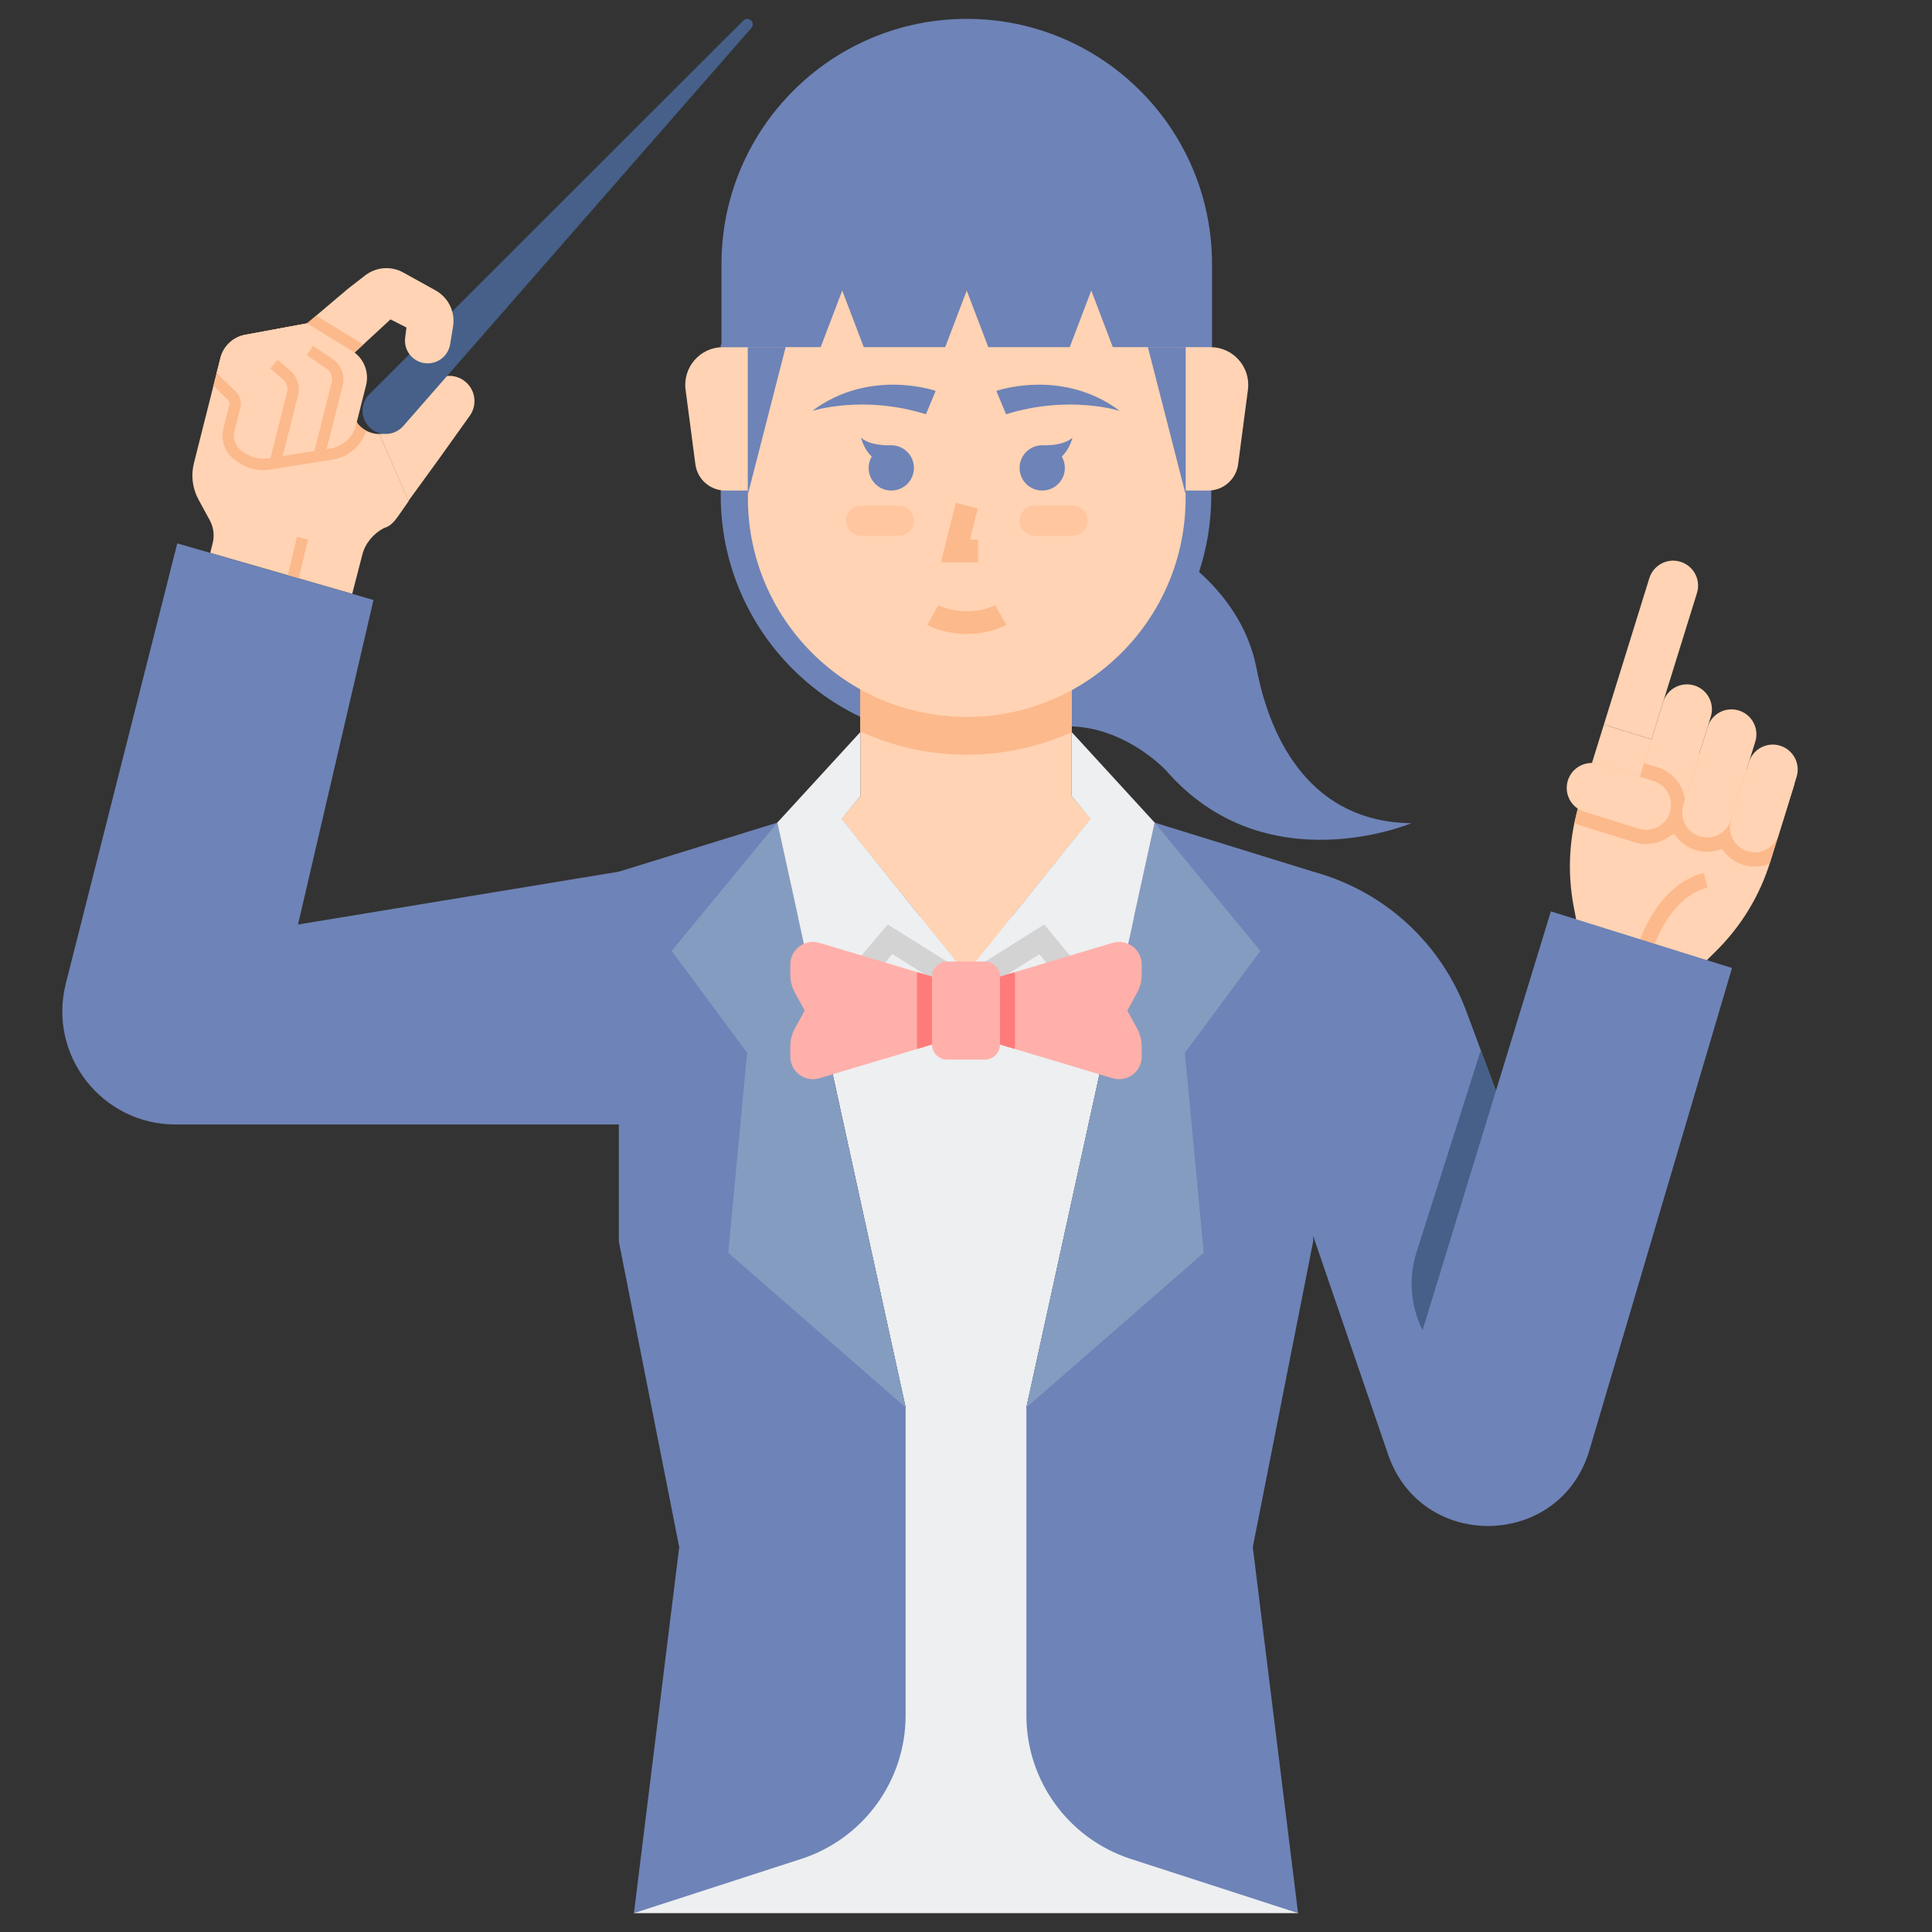 <svg id="Layer_1" enable-background="new 0 0 512 512" height="512" viewBox="0 0 512 512" width="512" xmlns="http://www.w3.org/2000/svg"><rect x="0" y="0" width="512" height="512" fill="#333333" stroke="none"/><path d="m344 507h-176l72-134-28.441-130 88.932.114-28.491 129.886z" fill="#edeff1"/><path d="m124.497 110.182c2.011-2.816 1.542-6.7-1.08-8.958-2.874-2.474-7.227-2.067-9.593.896 0 0-4.328 5.891-7.282 9.876-.181.244-.38.47-.586.687-1.411 1.487-3.374 2.319-5.429 2.311l7.68 17.802 8.101-11.148z" fill="#ffd3b3"/><path d="m97.878 113.197.002.002c2.514 2.514 6.63 2.384 8.979-.285l92.268-105.491c.509-.578.481-1.452-.063-1.996-.57-.57-1.494-.57-2.064 0l-99.122 99.059c-2.406 2.406-2.406 6.306 0 8.711z" fill="#466089"/><path d="m101.713 139.955.001-.002c1.906-.516 2.948-1.97 3.98-3.414l2.576-3.688-7.712-17.829c-.356-.001-.729-.034-1.088-.087l-.11-.022c-2.286-.34-4.27-1.767-5.321-3.825l-3.604-7.061c-1.358-2.694-.965-5.941.999-8.232l12.043-11.153 4.235 2.145-.345 2.726c-.394 3.114 1.669 6.008 4.741 6.652 3.36.704 6.628-1.536 7.182-4.924l.774-4.73c.628-3.838-1.223-7.657-4.624-9.543l-8.57-4.752c-3.223-1.787-7.2-1.481-10.112.777l-4.479 3.474-10.905 9.231-16.386 3.026c-3.206.592-5.773 2.999-6.571 6.16l-7.03 27.868c-.82 3.252-.386 6.693 1.217 9.64l2.999 5.512c1.002 1.841 1.273 3.992.761 6.025l-.655 2.595 37.627 10.854 2.686-10.382c.773-3.068 2.947-5.557 5.691-7.041z" fill="#ffd3b3"/><path d="m97.04 114.14c-1.271-.681-2.328-1.735-3-3.052l-3.604-7.062c-1.358-2.694-.965-5.941.999-8.232l4.762-4.411c-.201-.168-.408-.332-.622-.486-.252-.191-.507-.359-.738-.494l-11.052-6.749-2.412 2.042-16.386 3.026c-3.206.592-5.773 2.999-6.571 6.16l-1.848 7.324 3.879 3.798c.331.324.466.804.353 1.252l-1.573 6.236c-.844 3.345.542 6.841 3.447 8.699l.961.614c1.831 1.164 3.938 1.779 6.093 1.779.6 0 1.204-.048 1.788-.143l16.531-2.624c4.229-.673 7.681-3.651 8.993-7.677z" fill="#fcb98b"/><path d="m58.416 94.885-.997 3.953 5.129 5.023c1.094 1.071 1.536 2.643 1.162 4.128l-1.573 6.237c-.527 2.087.342 4.278 2.155 5.437l.954.61c1.727 1.098 3.785 1.531 5.802 1.206l16.528-2.624c3.298-.527 5.958-2.96 6.774-6.194l2.66-10.543c.842-3.339-.459-6.84-3.221-8.81-.166-.128-.335-.239-.515-.345l-11.9-7.268-16.389 3.029c-3.202.587-5.772 3-6.569 6.161z" fill="#ffd3b3"/><path d="m86.163 120.563-2.909-.734 4.65-18.432c.359-1.423-.216-2.932-1.43-3.756l-5.177-3.511 1.684-2.482 5.177 3.511c2.255 1.528 3.322 4.331 2.656 6.973z" fill="#fcb98b"/><path d="m74.429 122.763-2.909-.734 4.546-18.022c.327-1.295-.099-2.641-1.111-3.512l-3.309-2.849 1.957-2.273 3.309 2.849c1.879 1.617 2.669 4.115 2.063 6.52z" fill="#fcb98b"/><path d="m73.633 146.241h10.52v3h-10.52z" fill="#fcb98b" transform="matrix(.232 -.973 .973 .232 -83.111 190.239)"/><path d="m333 177.165c-2.159-11.226-8.606-19.65-15.236-25.605 2.09-6.376 3.236-13.18 3.236-20.255v-40h-130v40c0 35.898 29.101 65 65 65 5.91 0 11.629-.803 17.071-2.281l-.071.141c20.333-7 36 10 36 10 26.333 30.333 65 14 65 14-26.333-.334-37.272-21.613-41-41z" fill="#6e83b7"/><path d="m475.555 207.695-6.458 20.799c-2.747 8.848-7.622 16.887-14.197 23.413l-5.091 5.054-31.447-9.764-1.334-7.048c-1.722-9.103-1.186-18.489 1.561-27.336l6.458-20.799z" fill="#ffd3b3"/><path d="m434.594 205.855-12.627-3.921-3.378 10.878c-.544 1.751-.975 3.527-1.345 5.313.475.232.966.442 1.486.604l14.431 4.481c3.425 1.064 6.992.257 9.598-1.837.328-.099.651-.213.968-.343 1.276 1.953 3.211 3.49 5.607 4.234s4.862.573 7.02-.314c1.276 1.953 3.211 3.49 5.607 4.234 2.391.742 4.851.574 7.005-.308.041-.129.092-.254.132-.383l6.458-20.799-37.881-11.762z" fill="#fcb98b"/><path d="m437.521 253.009-3.874-.995c.179-.697 4.527-17.112 17.815-20.689l1.039 3.863c-11.017 2.965-14.941 17.672-14.98 17.821z" fill="#fcb98b"/><path d="m437.674 195.933-12.627-3.921 12.042-38.782c1.083-3.487 4.787-5.436 8.274-4.353 3.487 1.083 5.436 4.787 4.353 8.274z" fill="#ffd3b3"/><path d="m437.826 217.736c-3.487-1.083-5.436-4.787-4.353-8.274l7.281-23.45c1.083-3.487 4.787-5.436 8.274-4.353 3.487 1.083 5.436 4.787 4.353 8.274l-7.281 23.45c-1.082 3.487-4.787 5.436-8.274 4.353z" fill="#ffd3b3"/><path d="m446.1 213.383.436-1.403c-.503-3.91-3.21-7.369-7.215-8.613l-3.608-1.12-2.24 7.215c-1.083 3.487.866 7.191 4.353 8.274s7.192-.866 8.274-4.353z" fill="#fcb98b"/><g fill="#ffd3b3"><path d="m442.554 215.248c-1.083 3.487-4.787 5.436-8.274 4.353l-14.431-4.481c-3.487-1.083-5.436-4.787-4.353-8.274 1.083-3.487 4.787-5.436 8.274-4.353l14.431 4.481c3.487 1.083 5.436 4.788 4.353 8.274z"/><path d="m450.453 221.657c-3.487-1.083-5.436-4.787-4.353-8.274l6.441-20.744c1.083-3.487 4.787-5.436 8.274-4.353 3.487 1.083 5.436 4.787 4.353 8.274l-6.441 20.744c-1.083 3.486-4.787 5.435-8.274 4.353z"/><path d="m463.08 225.577c-3.487-1.083-5.436-4.787-4.353-8.274l4.761-15.333c1.083-3.487 4.787-5.436 8.274-4.353 3.487 1.083 5.436 4.787 4.353 8.274l-4.761 15.333c-1.083 3.487-4.787 5.436-8.274 4.353z"/></g><path d="m459 256.527-48-15-14.564 47.547-7.837-21.061c-6.663-17.908-21.457-31.571-39.837-36.792l-.762-.216v-.005l-42-13-34 155v81.582c0 17.34 11.173 32.706 27.668 38.052l44.332 14.366-12-97 16-81v-1.473l19.87 57.955c8.815 25.709 45.401 25.049 53.283-.96z" fill="#6e83b7"/><path d="m375.39 331.873 17.042-53.56 4.004 10.761-19.436 63.453c-3.206-6.412-3.784-13.822-1.61-20.654z" fill="#466089"/><path d="m213.452 279.976 23.029-27.133 16.331 10.24h6.376l16.266-10.2 22.933 27.825 6.699-30.54v-7.168h-98.172v7.17z" fill="#d3d3d3"/><path d="m306 218 28 34-20 27 5 53-47 41z" fill="#859cc1"/><path d="m206 218-42 13-85.019 14.004 20-86-52-15-29.537 116.635c-4.801 18.957 9.527 37.365 29.082 37.365l117.474-.004v31l16 81-12 97 44.332-14.367c16.495-5.345 27.668-20.711 27.668-38.051v-81.582z" fill="#6e83b7"/><path d="m206 218-28 34 20 27-5 53 47 41z" fill="#859cc1"/><path d="m256 258 33.1-41-5.1-6v-36h-28-28v36l-5.1 6z" fill="#ffd3b3"/><path d="m256 258-20.732-13-18.551 21.857-10.717-48.857 22-24v17l-5 6z" fill="#edeff1"/><path d="m256 258 20.732-13 18.438 22.371 10.83-49.371-22-24v17l5 6z" fill="#edeff1"/><path d="m198.2 92h-6.598c-6.041 0-10.703 5.315-9.915 11.305l2.597 19.739c.524 3.981 3.917 6.956 7.932 6.956h5.984z" fill="#ffd3b3"/><path d="m228 175v18.852c8.598 3.936 18.143 6.148 28.2 6.148 9.902 0 19.306-2.145 27.8-5.967v-19.033h-28z" fill="#fcb98b"/><path d="m314.2 132c0 32.033-25.967 58-58 58s-58-25.967-58-58v-56.5h116z" fill="#ffd3b3"/><path d="m321.2 70v22h-26.29l-5.71-15-5.71 15h-21.58l-5.71-15-5.71 15h-21.58l-5.71-15-5.71 15h-26.29v-22c0-35.898 29.101-65 65-65 35.899 0 65 29.101 65 65z" fill="#6e83b7"/><path d="m198.2 131 10-39h-10z" fill="#6e83b7"/><path d="m259.2 149h-9.842l3.932-15.728 5.82 1.456-2.067 8.272h2.157z" fill="#fcb98b"/><path d="m247.955 103.594s-17.411-6.146-32.71 5.298c0 0 13.481-4.327 30.136.897z" fill="#6e83b7"/><path d="m264.045 103.594s17.411-6.146 32.71 5.298c0 0-13.481-4.327-30.136.897z" fill="#6e83b7"/><path d="m256.2 168c-6.188 0-10.306-2.292-10.479-2.39l2.957-5.221c.011.006 2.996 1.61 7.521 1.61 4.551 0 7.493-1.595 7.521-1.61l2.957 5.221c-.17.098-4.288 2.39-10.477 2.39z" fill="#fcb98b"/><path d="m284.2 142h-10c-2.209 0-4-1.791-4-4 0-2.209 1.791-4 4-4h10c2.209 0 4 1.791 4 4 0 2.209-1.79 4-4 4z" fill="#ffc69f"/><path d="m228.2 142h10c2.209 0 4-1.791 4-4 0-2.209-1.791-4-4-4h-10c-2.209 0-4 1.791-4 4 0 2.209 1.791 4 4 4z" fill="#ffc69f"/><path d="m236.2 118c-.022 0-.044.003-.067.003-.62.028-5.516.18-7.933-2.003 0 0 .619 2.919 2.817 4.987-.516.886-.817 1.913-.817 3.013 0 3.314 2.686 6 6 6s6-2.686 6-6-2.686-6-6-6z" fill="#6e83b7"/><path d="m276.2 118c.022 0 .044.003.067.003.62.028 5.516.18 7.933-2.003 0 0-.619 2.919-2.817 4.987.516.886.817 1.913.817 3.013 0 3.314-2.686 6-6 6s-6-2.686-6-6 2.687-6 6-6z" fill="#6e83b7"/><path d="m314.2 92h6.598c6.041 0 10.703 5.315 9.915 11.305l-2.597 19.739c-.524 3.981-3.917 6.956-7.932 6.956h-5.984z" fill="#ffd3b3"/><path d="m314.2 131-10-39h10z" fill="#6e83b7"/><path d="m261 280.807h-10c-2.209 0-4-1.791-4-4v-18c0-2.209 1.791-4 4-4h10c2.209 0 4 1.791 4 4v18c0 2.209-1.791 4-4 4z" fill="#ffb0aa"/><path d="m265 276.807 29.844 8.937c3.849 1.153 7.721-1.73 7.721-5.748v-2.671c0-1.681-.424-3.336-1.233-4.81l-2.583-4.708 2.583-4.708c.809-1.474 1.233-3.128 1.233-4.81v-2.671c0-4.018-3.872-6.9-7.721-5.748l-29.844 8.937z" fill="#ffb0aa"/><path d="m265 276.807 3.905 1.169c.057-.383.095-.771.095-1.169v-18c0-.398-.039-.786-.095-1.169l-3.905 1.169z" fill="#ff7b7b"/><path d="m247 276.807-29.844 8.937c-3.849 1.153-7.721-1.73-7.721-5.748v-2.671c0-1.681.424-3.336 1.233-4.81l2.583-4.708-2.583-4.708c-.809-1.474-1.233-3.128-1.233-4.81v-2.671c0-4.018 3.872-6.9 7.721-5.748l29.844 8.937z" fill="#ffb0aa"/><path d="m247 276.807-3.905 1.169c-.057-.383-.095-.771-.095-1.169v-18c0-.398.039-.786.095-1.169l3.905 1.169z" fill="#ff7b7b"/></svg>